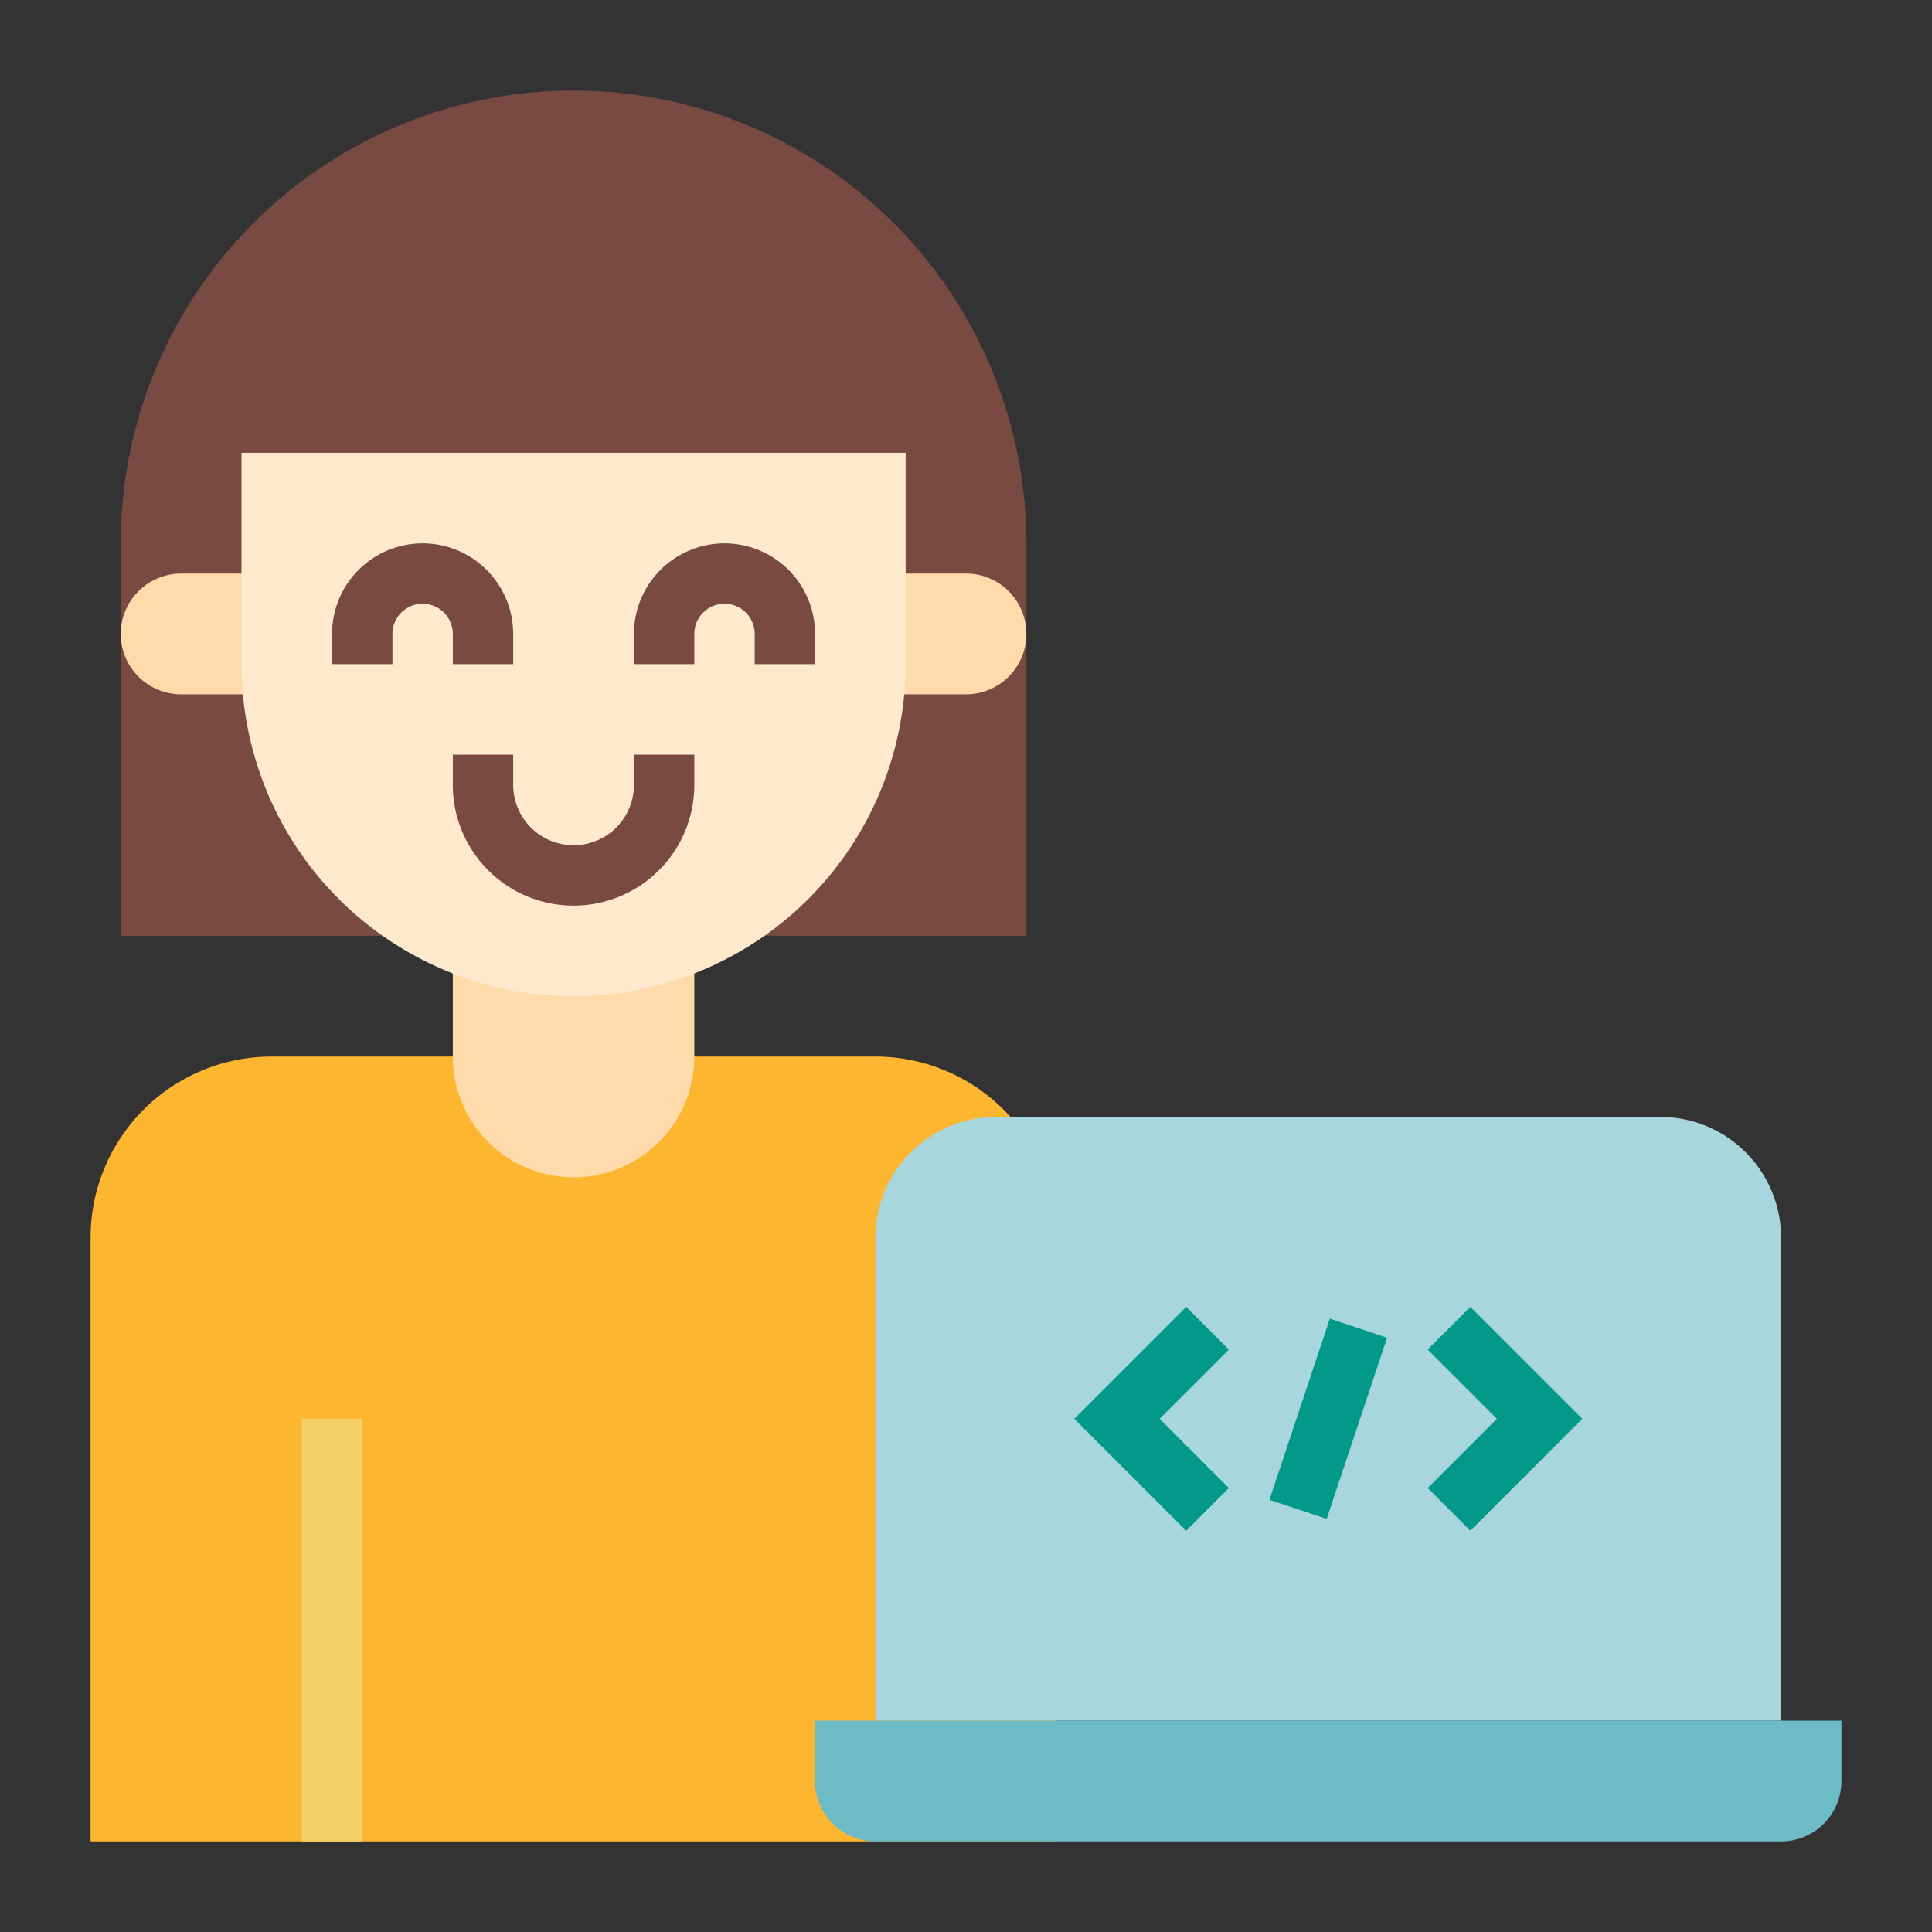<?xml version="1.0"?>
<svg xmlns="http://www.w3.org/2000/svg" viewBox="0 0 64 64" width="512" height="512"><rect x="0" y="0" width="64" height="64" fill="#333333" stroke="none"/><g id="Flat"><path d="M35,41V61H3V41a6,6,0,0,1,6-6H29A6,6,0,0,1,35,41Z" style="fill:#fdb62f"/><path d="M15,31h8v4a4,4,0,0,1-4,4h0a4,4,0,0,1-4-4Z" style="fill:#ffdaaa"/><path d="M19,3h0A15,15,0,0,0,4,18V31H34V18A15,15,0,0,0,19,3Z" style="fill:#784a42"/><path d="M9,19H6a2,2,0,0,0-2,2H4a2,2,0,0,0,2,2H9Z" style="fill:#ffdaaa"/><path d="M29,19h3a2,2,0,0,1,2,2h0a2,2,0,0,1-2,2H29Z" style="fill:#ffdaaa"/><path d="M30,22V15H8v7A11,11,0,0,0,19,33h0A11,11,0,0,0,30,22Z" style="fill:#ffe9cc"/><path d="M17,22H15V21a1,1,0,0,0-2,0v1H11V21a3,3,0,0,1,6,0Z" style="fill:#784a42"/><path d="M27,22H25V21a1,1,0,0,0-2,0v1H21V21a3,3,0,0,1,6,0Z" style="fill:#784a42"/><path d="M19,30a4,4,0,0,1-4-4V25h2v1a2,2,0,0,0,4,0V25h2v1A4,4,0,0,1,19,30Z" style="fill:#784a42"/><path d="M33,37H55a4,4,0,0,1,4,4V57a0,0,0,0,1,0,0H29a0,0,0,0,1,0,0V41A4,4,0,0,1,33,37Z" style="fill:#a7d6dd"/><path d="M27,57H61v2a2,2,0,0,1-2,2H29a2,2,0,0,1-2-2Z" style="fill:#6cbbc7"/><polygon points="39.293 50.707 35.586 47 39.293 43.293 40.707 44.707 38.414 47 40.707 49.293 39.293 50.707" style="fill:#02998a"/><polygon points="48.707 50.707 47.293 49.293 49.586 47 47.293 44.707 48.707 43.293 52.414 47 48.707 50.707" style="fill:#02998a"/><rect x="40.838" y="46" width="6.325" height="2" transform="translate(-14.506 73.87) rotate(-71.556)" style="fill:#02998a"/><rect x="10" y="47" width="2" height="14" style="fill:#f5cf68"/></g></svg>
